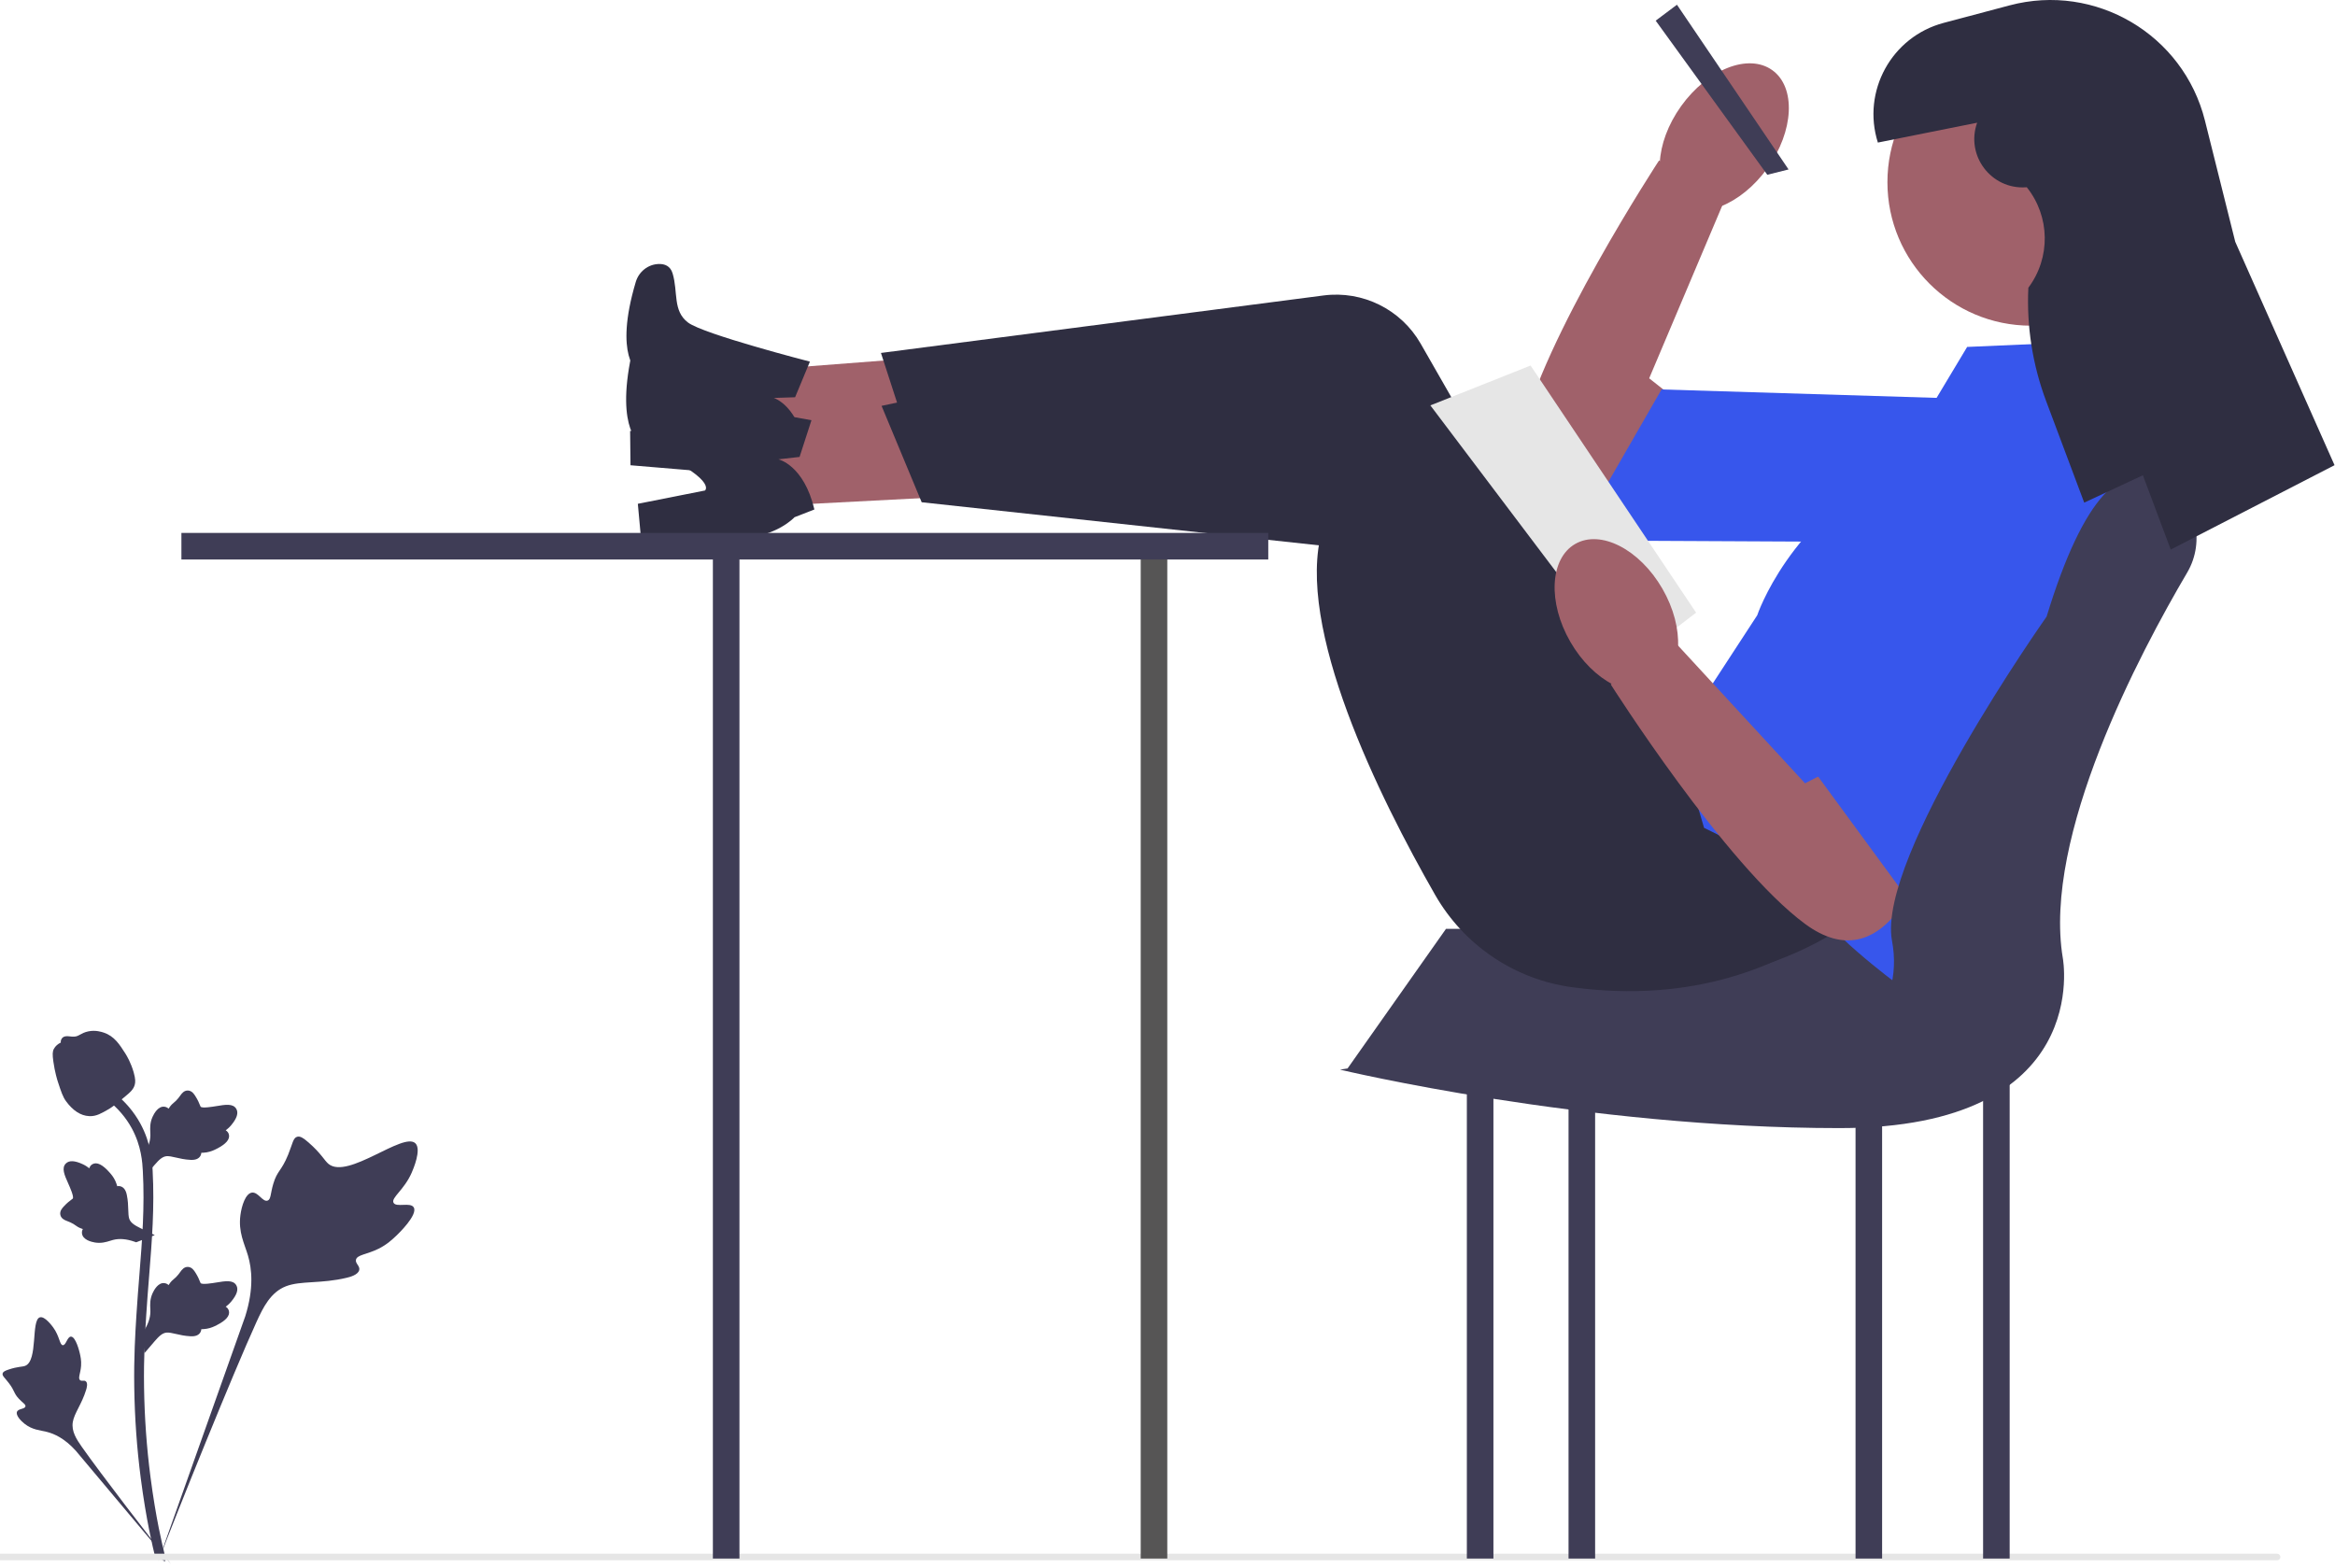 <svg width="597" height="401" viewBox="0 0 597 401" fill="none" xmlns="http://www.w3.org/2000/svg">
<path d="M105.784 308.736C104.94 307.312 101.287 308.836 100.616 307.544C99.947 306.257 103.34 304.295 105.279 299.814C105.629 299.006 107.832 293.914 106.201 292.343C103.109 289.364 88.961 301.655 84.01 297.633C82.924 296.751 82.164 294.988 78.876 292.127C77.568 290.989 76.776 290.475 76.011 290.667C74.924 290.938 74.838 292.392 73.674 295.251C71.927 299.538 70.893 299.279 69.875 302.7C69.12 305.239 69.292 306.715 68.403 307.003C67.145 307.41 65.987 304.716 64.392 304.957C62.765 305.204 61.781 308.34 61.471 310.687C60.887 315.094 62.505 318.001 63.402 321.058C64.377 324.38 64.955 329.433 62.705 336.586L40.428 399.352C45.346 386.472 59.586 351.166 65.57 338.047C67.297 334.259 69.204 330.417 73.121 328.901C76.891 327.441 82.069 328.313 88.671 326.723C89.442 326.537 91.581 325.993 91.851 324.734C92.073 323.694 90.815 323.113 91.008 322.139C91.268 320.832 93.742 320.816 96.784 319.308C98.928 318.244 100.264 316.98 101.413 315.892C101.759 315.565 106.908 310.631 105.784 308.736H105.784Z" fill="#3F3D56"/>
<path d="M18.139 341.778C17.197 341.782 16.891 344.014 16.063 343.971C15.238 343.928 15.255 341.697 13.615 339.452C13.319 339.047 11.455 336.497 10.213 336.844C7.86 337.502 9.81 347.992 6.407 349.262C5.661 349.54 4.577 349.405 2.224 350.193C1.288 350.507 0.807 350.747 0.68 351.178C0.5 351.789 1.188 352.251 2.255 353.648C3.856 355.742 3.43 356.174 4.816 357.661C5.844 358.764 6.618 359.106 6.503 359.625C6.339 360.36 4.683 360.151 4.342 361.004C3.993 361.873 5.248 363.261 6.311 364.091C8.305 365.648 10.199 365.693 11.958 366.135C13.87 366.615 16.517 367.789 19.378 370.958L43.757 400.001C38.854 393.871 25.635 376.695 20.922 369.973C19.561 368.032 18.226 365.988 18.612 363.628C18.983 361.356 20.905 359.066 22.029 355.367C22.161 354.935 22.511 353.728 21.971 353.233C21.524 352.824 20.876 353.274 20.454 352.898C19.887 352.393 20.593 351.174 20.731 349.246C20.828 347.887 20.593 346.866 20.39 345.989C20.329 345.724 19.393 341.773 18.139 341.778V341.778H18.139Z" fill="#3F3D56"/>
<path d="M36.938 345.998L36.371 340.93L36.63 340.546C37.831 338.769 38.442 337.034 38.45 335.387C38.451 335.126 38.439 334.864 38.426 334.597C38.377 333.54 38.316 332.226 39.002 330.694C39.386 329.84 40.465 327.862 42.087 328.107C42.524 328.168 42.855 328.369 43.105 328.604C43.142 328.545 43.18 328.486 43.221 328.423C43.726 327.652 44.126 327.321 44.511 327.003C44.807 326.759 45.113 326.506 45.593 325.909C45.803 325.647 45.968 325.417 46.106 325.224C46.526 324.639 47.074 323.942 48.04 323.954C49.073 324.003 49.614 324.857 49.972 325.422C50.612 326.431 50.902 327.157 51.094 327.64C51.164 327.816 51.244 328.014 51.284 328.075C51.617 328.565 54.322 328.107 55.342 327.94C57.631 327.559 59.612 327.228 60.428 328.672C61.013 329.705 60.579 331.07 59.098 332.84C58.637 333.39 58.146 333.809 57.71 334.137C58.071 334.352 58.394 334.683 58.525 335.201C58.834 336.43 57.778 337.661 55.388 338.865C54.795 339.166 53.996 339.567 52.876 339.761C52.349 339.851 51.874 339.873 51.468 339.885C51.459 340.12 51.404 340.375 51.261 340.637C50.841 341.408 49.968 341.775 48.651 341.686C47.202 341.611 46.009 341.334 44.957 341.092C44.038 340.881 43.246 340.703 42.625 340.744C41.472 340.837 40.584 341.76 39.541 342.957L36.939 345.998H36.938H36.938Z" fill="#3F3D56"/>
<path d="M39.572 315.823L34.814 317.657L34.376 317.504C32.353 316.793 30.52 316.642 28.925 317.052C28.671 317.118 28.421 317.196 28.166 317.275C27.156 317.591 25.9 317.983 24.245 317.709C23.321 317.554 21.135 317.012 20.96 315.38C20.908 314.942 21.018 314.572 21.182 314.269C21.116 314.249 21.049 314.227 20.978 314.204C20.104 313.911 19.683 313.608 19.277 313.315C18.965 313.091 18.644 312.859 17.945 312.547C17.638 312.409 17.374 312.309 17.152 312.224C16.48 311.967 15.666 311.614 15.433 310.675C15.218 309.664 15.907 308.924 16.363 308.434C17.176 307.559 17.805 307.094 18.223 306.786C18.376 306.674 18.547 306.547 18.596 306.492C18.985 306.046 17.856 303.545 17.437 302.602C16.487 300.484 15.665 298.652 16.855 297.496C17.705 296.668 19.136 296.742 21.223 297.725C21.873 298.032 22.402 298.4 22.83 298.739C22.947 298.335 23.184 297.939 23.653 297.68C24.763 297.07 26.221 297.78 27.992 299.786C28.434 300.284 29.025 300.955 29.496 301.989C29.717 302.476 29.859 302.929 29.974 303.319C30.203 303.268 30.463 303.257 30.753 303.329C31.605 303.539 32.182 304.291 32.431 305.587C32.725 307.008 32.76 308.232 32.792 309.311C32.822 310.253 32.85 311.064 33.048 311.655C33.43 312.746 34.548 313.372 35.97 314.077L39.572 315.823L39.572 315.823V315.823Z" fill="#3F3D56"/>
<path d="M36.938 300.892L36.371 295.823L36.63 295.439C37.831 293.662 38.442 291.927 38.45 290.28C38.451 290.019 38.439 289.757 38.426 289.49C38.377 288.433 38.316 287.119 39.002 285.587C39.386 284.733 40.465 282.755 42.087 283C42.524 283.061 42.855 283.262 43.105 283.497C43.142 283.438 43.18 283.379 43.221 283.316C43.726 282.545 44.126 282.214 44.511 281.896C44.807 281.652 45.113 281.4 45.593 280.802C45.803 280.541 45.968 280.311 46.106 280.117C46.526 279.532 47.074 278.835 48.04 278.847C49.073 278.896 49.614 279.75 49.972 280.315C50.612 281.324 50.902 282.05 51.094 282.533C51.164 282.709 51.244 282.907 51.284 282.968C51.617 283.458 54.322 283 55.342 282.834C57.631 282.452 59.612 282.121 60.428 283.565C61.013 284.598 60.579 285.964 59.098 287.733C58.637 288.284 58.146 288.702 57.71 289.03C58.071 289.245 58.394 289.576 58.525 290.094C58.834 291.323 57.778 292.554 55.388 293.758C54.795 294.059 53.996 294.46 52.876 294.654C52.349 294.744 51.874 294.766 51.468 294.778C51.459 295.013 51.404 295.268 51.261 295.53C50.841 296.301 49.968 296.668 48.651 296.58C47.202 296.504 46.009 296.227 44.957 295.985C44.038 295.774 43.246 295.596 42.625 295.637C41.472 295.73 40.584 296.653 39.541 297.85L36.939 300.892H36.938H36.938Z" fill="#3F3D56"/>
<path d="M42.124 399.269L41.062 398.604L40.805 397.378L41.062 398.604L39.824 398.746C39.804 398.63 39.737 398.366 39.635 397.953C39.081 395.686 37.391 388.79 35.982 377.93C34.998 370.348 34.441 362.554 34.326 354.759C34.211 346.953 34.581 341.043 34.877 336.293C35.101 332.71 35.372 329.299 35.639 325.975C36.349 317.097 37.018 308.71 36.52 299.426C36.41 297.353 36.179 293.038 33.658 288.447C32.196 285.785 30.182 283.421 27.671 281.424L29.232 279.461C32.004 281.669 34.232 284.287 35.856 287.243C38.65 292.334 38.902 297.035 39.023 299.293C39.53 308.742 38.853 317.21 38.136 326.174C37.872 329.485 37.6 332.881 37.378 336.449C37.084 341.155 36.718 347.014 36.832 354.72C36.945 362.422 37.495 370.121 38.466 377.607C39.858 388.33 41.523 395.124 42.07 397.356C42.361 398.547 42.423 398.797 42.124 399.269V399.269H42.124Z" fill="#3F3D56"/>
<path d="M23.075 285.406C22.972 285.406 22.868 285.403 22.763 285.396C20.629 285.281 18.653 284.003 16.889 281.6C16.061 280.47 15.638 279.18 14.794 276.608C14.663 276.211 14.027 274.2 13.64 271.432C13.387 269.624 13.418 268.867 13.777 268.199C14.175 267.455 14.818 266.937 15.543 266.587C15.511 266.347 15.536 266.1 15.64 265.847C16.067 264.803 17.203 264.94 17.817 265.006C18.128 265.045 18.516 265.096 18.934 265.074C19.593 265.042 19.946 264.847 20.482 264.553C20.995 264.271 21.632 263.922 22.578 263.728C24.443 263.339 26.006 263.868 26.521 264.041C29.231 264.944 30.567 267.052 32.114 269.491C32.422 269.981 33.481 271.762 34.179 274.205C34.683 275.967 34.612 276.75 34.461 277.332C34.152 278.529 33.424 279.214 31.575 280.726C29.645 282.31 28.675 283.103 27.843 283.585C25.907 284.703 24.69 285.406 23.075 285.406V285.406H23.075Z" fill="#3F3D56"/>
<path d="M583.04 398.13C583.04 398.594 582.664 398.97 582.2 398.97H0V397.29H582.2C582.664 397.29 583.04 397.666 583.04 398.13V398.13Z" fill="#E6E6E6"/>
<path d="M414.967 132.595C414.967 132.595 383.628 136.365 388.914 111.586C394.2 86.808 424.173 41.041 424.173 41.041L441.181 50.579L421.654 96.737L430.06 103.369L414.967 132.595H414.967Z" fill="#A0616A"/>
<path d="M517.666 102.43L513.25 138.75L402.592 138.208L424.816 99.583L517.666 102.43Z" fill="#3756EC"/>
<path d="M451.905 42.971C458.677 33.513 459.22 22.304 453.119 17.935C447.017 13.566 436.581 17.692 429.809 27.149C423.037 36.607 422.494 47.816 428.595 52.185C434.697 56.554 445.133 52.428 451.905 42.971Z" fill="#A0616A"/>
<path d="M507.026 240.901V398.526H513.82V240.901H507.026Z" fill="#3F3D56"/>
<path d="M474.414 240.901V398.526H481.208V240.901H474.414Z" fill="#3F3D56"/>
<path d="M298.445 141.707H291.651V270.116V398.526H298.445V141.707Z" fill="#565555"/>
<path d="M401.037 240.901V398.526H407.831V240.901H401.037Z" fill="#3F3D56"/>
<path d="M375.037 240.901V398.526H381.831V240.901H375.037Z" fill="#3F3D56"/>
<path d="M500.911 237.504H369.709L344.54 273.204L475.093 280.987L500.911 237.504Z" fill="#3F3D56"/>
<path d="M260.667 115.362L261.263 89.472L182.077 95.563L181.672 113.106L260.667 115.362Z" fill="#A0616A"/>
<path d="M207.074 92.47L203.287 101.581L197.848 101.755C197.848 101.755 204.216 103.705 205.985 115.277L200.759 116.844C200.759 116.844 195.741 121.526 186.358 121.072L161.203 118.968L161.107 110.199L178.493 108.189C178.493 108.189 182.367 105.641 163.189 95.162C163.189 95.162 156.836 91.278 162.55 72.094C163.335 69.457 165.707 67.564 168.458 67.504C169.976 67.471 171.398 68.017 171.966 69.902C173.411 74.701 171.949 79.486 175.921 82.481C179.892 85.477 207.074 92.47 207.074 92.47L207.074 92.47Z" fill="#2F2E41"/>
<path d="M491.092 214.34C491.092 214.34 463.77 260.81 401.946 252.435C387.234 250.442 374.29 241.695 366.916 228.809C352.663 203.903 331.02 160.294 338.036 135.601L233.474 115.644L225.236 90.25L338.399 75.55C348.408 74.25 358.213 79.118 363.229 87.877L418.353 184.145L434.787 185.94L491.092 214.34V214.34Z" fill="#2F2E41"/>
<path d="M262.731 125.96L261.242 100.106L182.803 112.548L183.811 130.067L262.731 125.96Z" fill="#A0616A"/>
<path d="M207.471 107.454L204.429 116.84L199.021 117.451C199.021 117.451 205.526 118.883 208.22 130.275L203.137 132.257C203.137 132.257 198.511 137.328 189.123 137.63L163.88 137.557L163.078 128.823L180.246 125.422C180.246 125.422 183.903 122.57 163.944 113.669C163.944 113.669 157.3 110.307 161.451 90.726C162.022 88.035 164.234 85.957 166.971 85.676C168.481 85.521 169.943 85.95 170.66 87.784C172.487 92.451 171.414 97.338 175.614 100.004C179.814 102.671 207.471 107.454 207.471 107.454H207.471Z" fill="#2F2E41"/>
<path d="M500.372 206.08C500.372 206.08 476.877 254.596 414.581 251.223C399.756 250.42 386.15 242.743 377.763 230.492C361.552 206.813 336.471 165.087 341.478 139.909L235.65 128.429L225.395 103.781L337.008 80.024C346.881 77.923 357.046 81.986 362.75 90.313L425.44 181.835L441.965 182.301L500.372 206.08V206.08Z" fill="#2F2E41"/>
<path d="M428.754 1.206L423.318 5.283L451.854 44.689L457.289 43.33L428.754 1.206Z" fill="#3F3D56"/>
<path d="M502.949 88.712L534.202 87.353L547.79 148.501C547.79 148.501 519.255 255.848 485.284 251.772C485.284 251.772 464.222 236.145 464.222 230.71C464.222 225.275 435.687 211.686 435.687 211.686L428.893 188.586L449.275 157.333C449.275 157.333 457.428 132.874 484.605 119.286L502.949 88.712V88.712Z" fill="#3756EC"/>
<path d="M324.263 136.271H46.382V143.066H182.265V398.526H189.059V143.066H324.263V136.271Z" fill="#3F3D56"/>
<path d="M519.255 83.277C539.518 83.277 555.943 66.851 555.943 46.589C555.943 26.326 539.518 9.9 519.255 9.9C498.993 9.9 482.567 26.326 482.567 46.589C482.567 66.851 498.993 83.277 519.255 83.277Z" fill="#A0616A"/>
<path d="M391.332 93.468L365.707 103.659L415.984 170.242L433.649 156.654L391.332 93.468Z" fill="#E6E6E6"/>
<path d="M491.399 221.198C491.399 221.198 481.887 251.296 461.505 236.247C441.122 221.198 411.822 174.998 411.822 174.998L427.534 163.448L461.505 200.297L471.017 195.381L491.399 221.198Z" fill="#A0616A"/>
<path d="M506.346 115.21L537.599 134.233L491.399 234.787L461.505 194.022L506.346 115.21Z" fill="#3756EC"/>
<path d="M423.797 175.573C430.296 171.821 430.85 160.613 425.034 150.539C419.218 140.465 409.235 135.341 402.735 139.093C396.236 142.845 395.682 154.054 401.499 164.127C407.315 174.201 417.298 179.326 423.797 175.573Z" fill="#A0616A"/>
<path d="M523.267 157.67C532.683 126.802 542.788 117.033 553.412 123.149C561.498 127.804 563.932 138.401 559.193 146.438C547.113 166.926 522.223 213.866 527.408 244.978C527.408 244.978 535.561 288.46 470.337 288.46C405.113 288.46 342.607 273.513 342.607 273.513L376.578 268.078L453.831 273.596C471.482 274.857 486.358 259.754 484 242.217C483.922 241.638 483.83 241.052 483.722 240.461C479.849 219.16 523.267 157.67 523.267 157.67V157.67Z" fill="#3F3D56"/>
<path d="M505.504 31.38C502.507 39.772 509.093 48.485 517.984 47.893L518.196 47.879C524.173 55.35 524.338 65.918 518.597 73.572C518.125 83.438 519.671 93.295 523.139 102.543L532.882 128.526L547.882 121.526L555.001 140.526L596.882 118.95L571.5 61.839L563.753 30.855C558.242 8.811 535.756 -4.458 513.795 1.375L496.947 5.851C483.636 9.386 475.974 23.323 480.121 36.456V36.456L505.504 31.38" fill="#2F2E41"/>
</svg>
